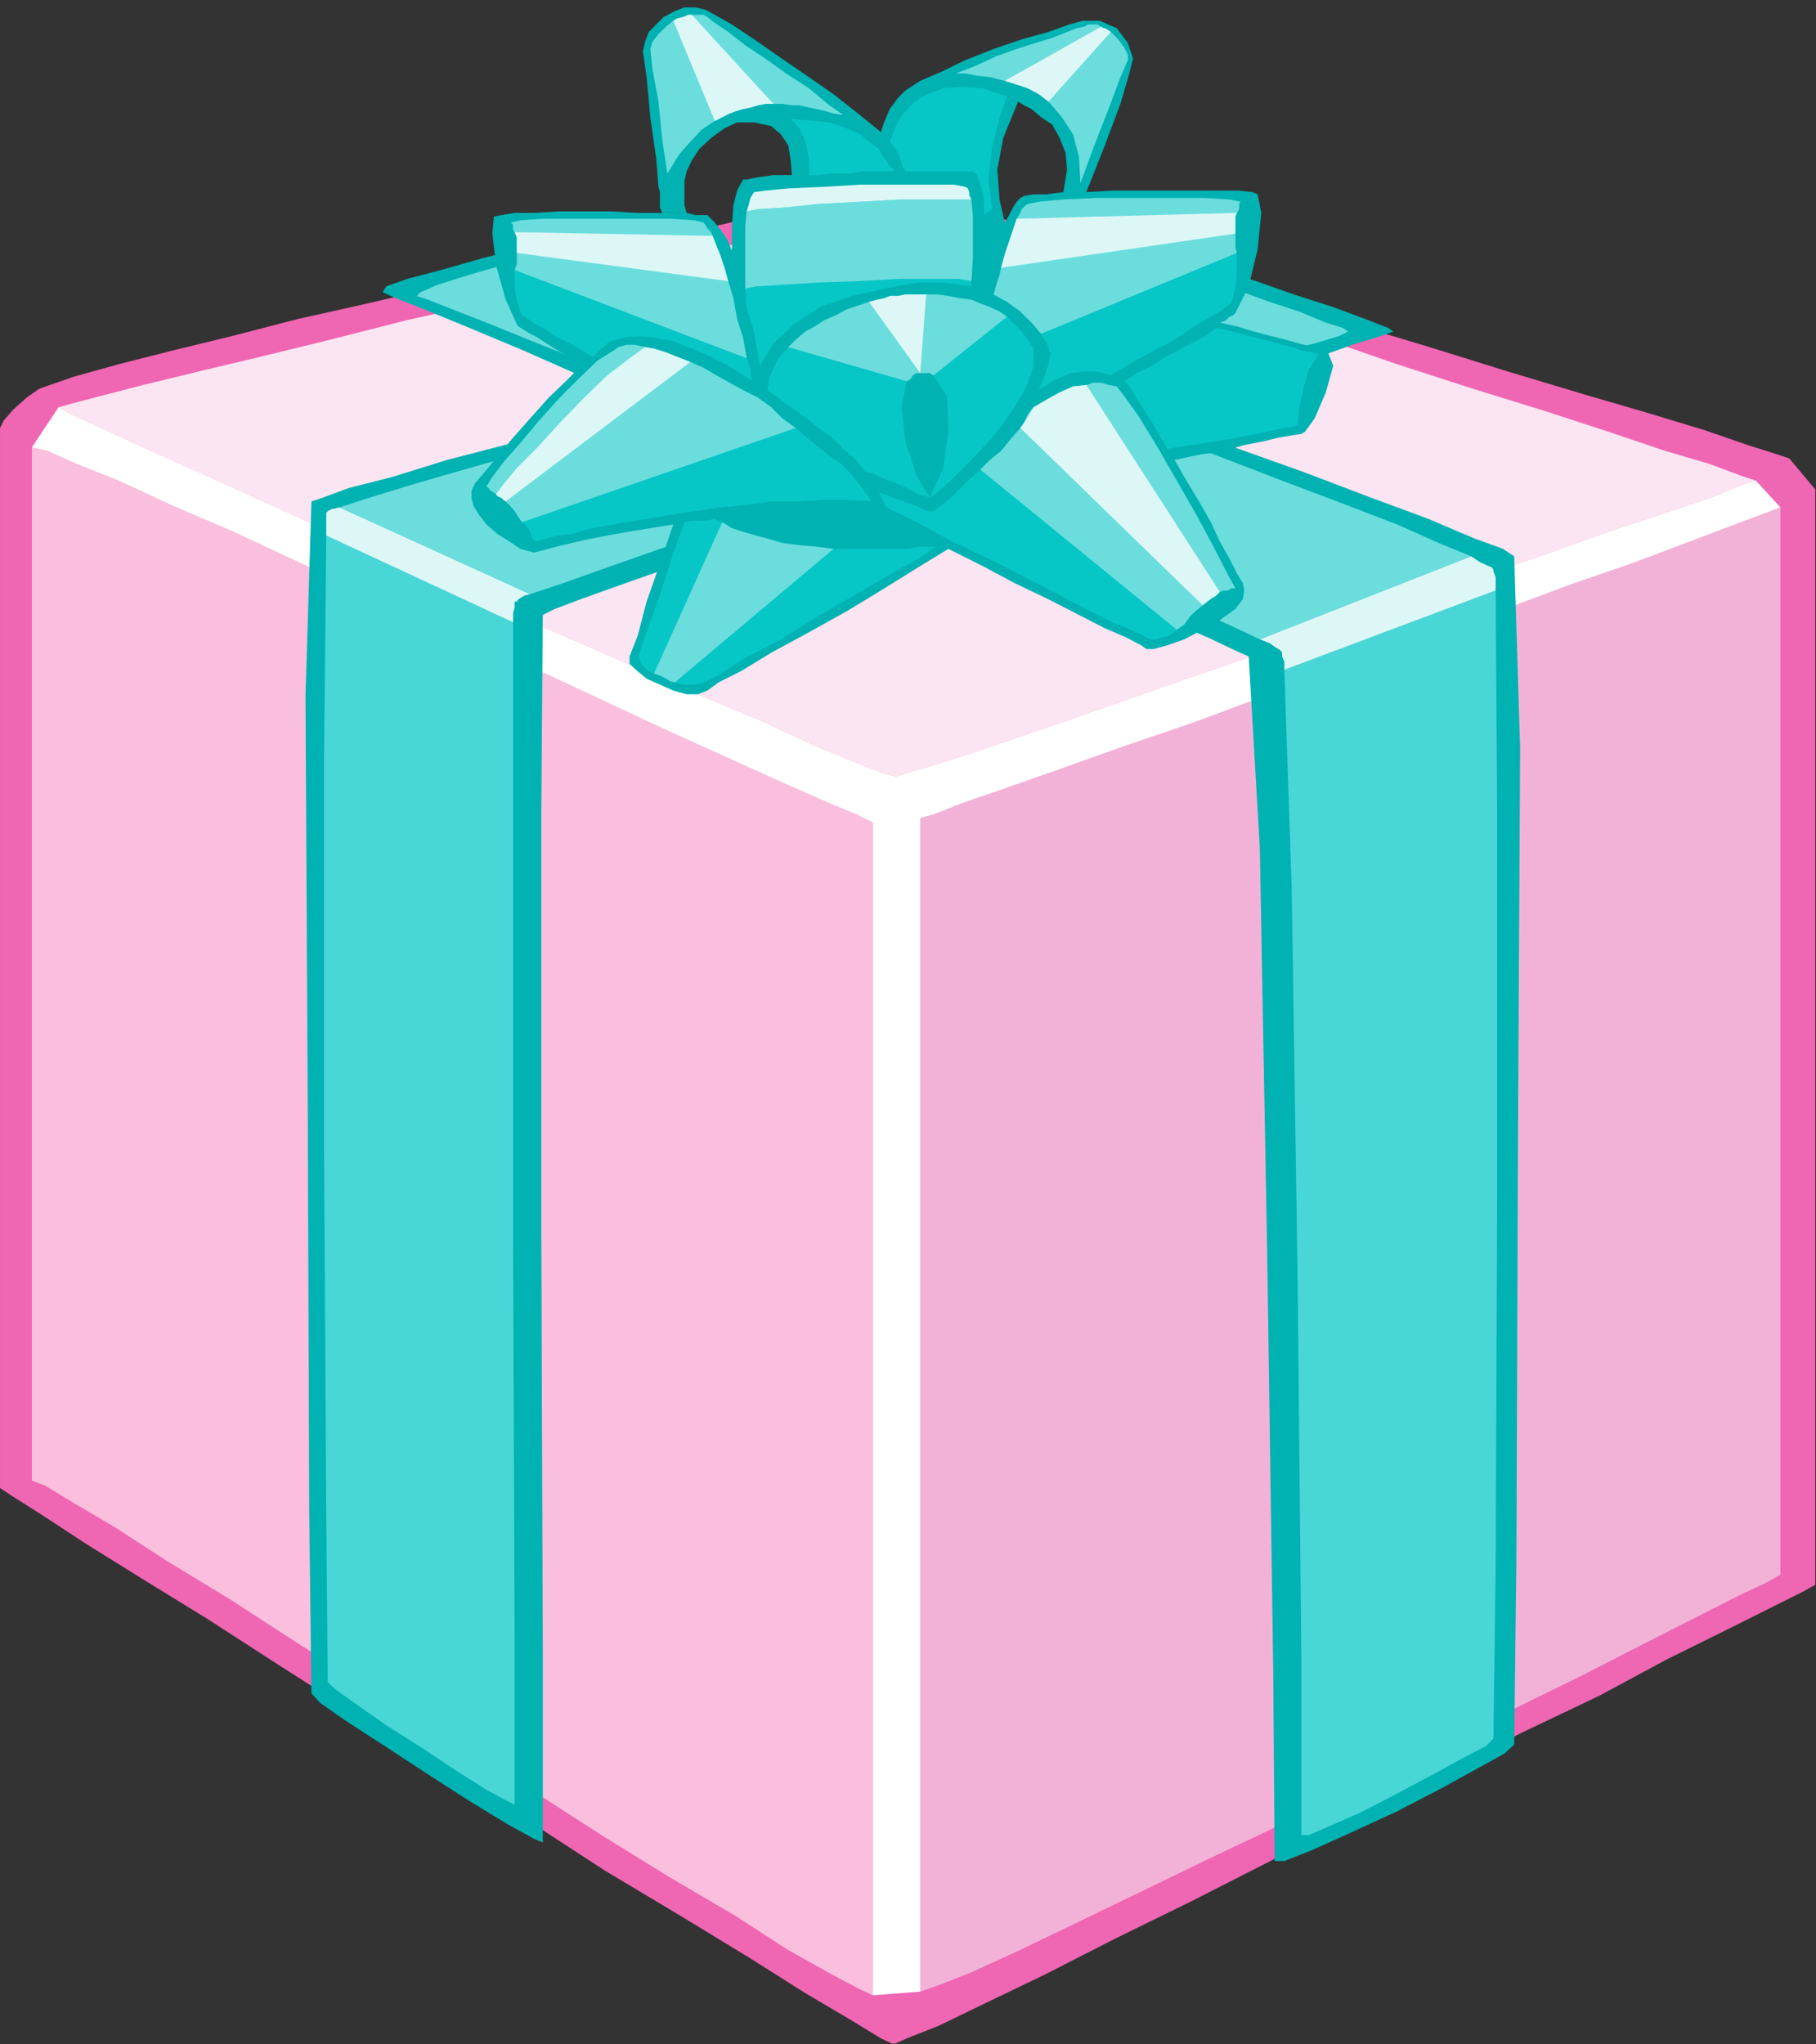 <?xml version="1.0" encoding="UTF-8" standalone="no"?>
<svg
   xmlns:ooo="http://xml.openoffice.org/svg/export"
   xmlns:dc="http://purl.org/dc/elements/1.1/"
   xmlns:cc="http://creativecommons.org/ns#"
   xmlns:rdf="http://www.w3.org/1999/02/22-rdf-syntax-ns#"
   xmlns:svg="http://www.w3.org/2000/svg"
   xmlns="http://www.w3.org/2000/svg"
   xmlns:sodipodi="http://sodipodi.sourceforge.net/DTD/sodipodi-0.dtd"
   xmlns:inkscape="http://www.inkscape.org/namespaces/inkscape"
   version="1.2"
   width="24.49mm"
   height="27.56mm"
   viewBox="0 0 2449 2756"
   preserveAspectRatio="xMidYMid"
   xml:space="preserve"
   id="svg155"
   sodipodi:docname="giftbx6.svg"
   style="fill-rule:evenodd;stroke-width:28.222;stroke-linejoin:round"
   inkscape:version="0.92.5 (2060ec1f9f, 2020-04-08)"><rect x="0" y="0" width="2449" height="2756" fill="#333333" stroke="none"/><sodipodi:namedview
   pagecolor="#ffffff"
   bordercolor="#666666"
   borderopacity="1"
   objecttolerance="10"
   gridtolerance="10"
   guidetolerance="10"
   inkscape:pageopacity="0"
   inkscape:pageshadow="2"
   inkscape:window-width="664"
   inkscape:window-height="487"
   id="namedview157"
   showgrid="false"
   inkscape:zoom="0.2102413"
   inkscape:cx="46.299214"
   inkscape:cy="52.081888"
   inkscape:window-x="0"
   inkscape:window-y="0"
   inkscape:window-maximized="0"
   inkscape:current-layer="svg155" />
 <defs
   class="ClipPathGroup"
   id="defs8">
  <clipPath
   id="presentation_clip_path"
   clipPathUnits="userSpaceOnUse">
   <rect
   x="0"
   y="0"
   width="21000"
   height="29700"
   id="rect2" />
  </clipPath>
  <clipPath
   id="presentation_clip_path_shrink"
   clipPathUnits="userSpaceOnUse">
   <rect
   x="21"
   y="29"
   width="20958"
   height="29641"
   id="rect5" />
  </clipPath>
 </defs>
 <defs
   class="TextShapeIndex"
   id="defs12">
  <g
   ooo:slide="id1"
   ooo:id-list="id3"
   id="g10" />
 </defs>
 <defs
   class="EmbeddedBulletChars"
   id="defs44">
  <g
   id="bullet-char-template-57356"
   transform="matrix(4.8828125e-4,0,0,-4.8828125e-4,0,0)">
   <path
   d="M 580,1141 1163,571 580,0 -4,571 Z"
   id="path14"
   inkscape:connector-curvature="0" />
  </g>
  <g
   id="bullet-char-template-57354"
   transform="matrix(4.8828125e-4,0,0,-4.8828125e-4,0,0)">
   <path
   d="M 8,1128 H 1137 V 0 H 8 Z"
   id="path17"
   inkscape:connector-curvature="0" />
  </g>
  <g
   id="bullet-char-template-10146"
   transform="matrix(4.8828125e-4,0,0,-4.8828125e-4,0,0)">
   <path
   d="M 174,0 602,739 174,1481 1456,739 Z M 1358,739 309,1346 659,739 Z"
   id="path20"
   inkscape:connector-curvature="0" />
  </g>
  <g
   id="bullet-char-template-10132"
   transform="matrix(4.8828125e-4,0,0,-4.8828125e-4,0,0)">
   <path
   d="M 2015,739 1276,0 H 717 l 543,543 H 174 v 393 h 1086 l -543,545 h 557 z"
   id="path23"
   inkscape:connector-curvature="0" />
  </g>
  <g
   id="bullet-char-template-10007"
   transform="matrix(4.8828125e-4,0,0,-4.8828125e-4,0,0)">
   <path
   d="m 0,-2 c -7,16 -16,29 -25,39 l 381,530 c -94,256 -141,385 -141,387 0,25 13,38 40,38 9,0 21,-2 34,-5 21,4 42,12 65,25 l 27,-13 111,-251 280,301 64,-25 24,25 c 21,-10 41,-24 62,-43 C 886,937 835,863 770,784 769,783 710,716 594,584 L 774,223 c 0,-27 -21,-55 -63,-84 l 16,-20 C 717,90 699,76 672,76 641,76 570,178 457,381 L 164,-76 c -22,-34 -53,-51 -92,-51 -42,0 -63,17 -64,51 -7,9 -10,24 -10,44 0,9 1,19 2,30 z"
   id="path26"
   inkscape:connector-curvature="0" />
  </g>
  <g
   id="bullet-char-template-10004"
   transform="matrix(4.8828125e-4,0,0,-4.8828125e-4,0,0)">
   <path
   d="M 285,-33 C 182,-33 111,30 74,156 52,228 41,333 41,471 c 0,78 14,145 41,201 34,71 87,106 158,106 53,0 88,-31 106,-94 l 23,-176 c 8,-64 28,-97 59,-98 l 735,706 c 11,11 33,17 66,17 42,0 63,-15 63,-46 V 965 c 0,-36 -10,-64 -30,-84 L 442,47 C 390,-6 338,-33 285,-33 Z"
   id="path29"
   inkscape:connector-curvature="0" />
  </g>
  <g
   id="bullet-char-template-9679"
   transform="matrix(4.8828125e-4,0,0,-4.8828125e-4,0,0)">
   <path
   d="M 813,0 C 632,0 489,54 383,161 276,268 223,411 223,592 c 0,181 53,324 160,431 106,107 249,161 430,161 179,0 323,-54 432,-161 108,-107 162,-251 162,-431 0,-180 -54,-324 -162,-431 C 1136,54 992,0 813,0 Z"
   id="path32"
   inkscape:connector-curvature="0" />
  </g>
  <g
   id="bullet-char-template-8226"
   transform="matrix(4.8828125e-4,0,0,-4.8828125e-4,0,0)">
   <path
   d="m 346,457 c -73,0 -137,26 -191,78 -54,51 -81,114 -81,188 0,73 27,136 81,188 54,52 118,78 191,78 73,0 134,-26 185,-79 51,-51 77,-114 77,-187 0,-75 -25,-137 -76,-188 -50,-52 -112,-78 -186,-78 z"
   id="path35"
   inkscape:connector-curvature="0" />
  </g>
  <g
   id="bullet-char-template-8211"
   transform="matrix(4.8828125e-4,0,0,-4.8828125e-4,0,0)">
   <path
   d="M -4,459 H 1135 V 606 H -4 Z"
   id="path38"
   inkscape:connector-curvature="0" />
  </g>
  <g
   id="bullet-char-template-61548"
   transform="matrix(4.8828125e-4,0,0,-4.8828125e-4,0,0)">
   <path
   d="m 173,740 c 0,163 58,303 173,419 116,115 255,173 419,173 163,0 302,-58 418,-173 116,-116 174,-256 174,-419 0,-163 -58,-303 -174,-418 C 1067,206 928,148 765,148 601,148 462,206 346,322 231,437 173,577 173,740 Z"
   id="path41"
   inkscape:connector-curvature="0" />
  </g>
 </defs>
 <g
   id="g49"
   transform="translate(-9275,-13472)">
  <g
   id="id2"
   class="Master_Slide">
   <g
   id="bg-id2"
   class="Background" />
   <g
   id="bo-id2"
   class="BackgroundObjects" />
  </g>
 </g>
 <g
   class="SlideGroup"
   id="g153"
   transform="translate(-9275,-13472)">
  <g
   id="g151">
   <g
   id="container-id1">
    <g
   id="id1"
   class="Slide"
   clip-path="url(#presentation_clip_path)">
     <g
   class="Page"
   id="g147">
      <g
   class="Graphic"
   id="g145">
       <g
   id="id3">
        <rect
   class="BoundingBox"
   x="9275"
   y="13472"
   width="2449"
   height="2756"
   id="rect51"
   style="fill:none;stroke:none" />
        <defs
   id="defs56">
         <clipPath
   id="clip_path_1"
   clipPathUnits="userSpaceOnUse">
          <path
   d="m 9275,13472 h 2448 v 2755 H 9275 Z"
   id="path53"
   inkscape:connector-curvature="0" />
         </clipPath>
        </defs>
        <g
   clip-path="url(#clip_path_1)"
   id="g142">
         <path
   d="m 11724,14133 v 1475 l -18,10 -40,20 -62,31 -81,40 -91,49 -105,50 -109,56 -112,59 -114,56 -110,56 -104,51 -94,48 -79,38 -64,31 -43,17 -18,8 -17,-8 -41,-25 -61,-36 -76,-48 -92,-56 -102,-61 -106,-69 -110,-68 -112,-69 -107,-68 -99,-64 -91,-56 -77,-48 -58,-38 -41,-26 -15,-10 v -221 -486 -491 -231 l 5,-10 13,-15 18,-16 17,-12 46,-16 61,-17 71,-18 82,-20 89,-23 94,-21 99,-23 97,-22 96,-21 92,-20 84,-18 76,-18 66,-12 54,-13 35,-8 21,-5 17,8 41,12 61,21 76,23 92,28 99,30 107,31 109,33 110,33 106,33 100,30 89,26 76,23 58,20 41,13 15,5 z"
   id="path58"
   inkscape:connector-curvature="0"
   style="fill:#ef66b2;stroke:none" />
         <path
   d="m 11676,14156 v 1439 l -18,10 -38,18 -59,30 -71,36 -84,43 -94,46 -99,51 -104,51 -105,51 -101,48 -95,46 -89,43 -73,35 -61,28 -46,18 -23,8 v -244 -539 -542 -257 l 18,-5 38,-15 58,-20 74,-26 84,-30 97,-33 102,-38 104,-39 104,-38 102,-35 96,-36 87,-30 74,-28 61,-23 40,-15 z"
   id="path60"
   inkscape:connector-curvature="0"
   style="fill:#f2b2d8;stroke:none" />
         <path
   d="m 9318,14075 v 1393 l 18,7 38,23 56,33 71,46 84,51 94,61 102,64 102,63 104,66 99,64 94,58 87,51 71,46 59,33 38,20 17,8 v -244 -539 -542 -256 l -22,-11 -41,-17 -59,-26 -73,-33 -84,-38 -92,-43 -99,-46 -102,-46 -101,-46 -97,-43 -92,-43 -84,-36 -71,-33 -58,-23 -38,-17 z"
   id="path62"
   inkscape:connector-curvature="0"
   style="fill:#f9bfdd;stroke:none" />
         <path
   d="m 10483,14519 15,-5 41,-12 56,-18 76,-26 87,-30 94,-33 104,-36 104,-35 107,-38 102,-36 96,-33 87,-31 76,-25 59,-20 38,-16 18,-5 -21,-7 -43,-16 -58,-17 -77,-26 -86,-28 -97,-30 -102,-33 -104,-36 -104,-33 -99,-30 -94,-31 -87,-25 -71,-23 -56,-18 -38,-10 -15,-5 -16,2 -38,8 -56,13 -71,17 -86,18 -95,23 -99,23 -104,25 -104,23 -102,26 -94,23 -84,20 -74,18 -58,15 -38,10 -18,5 18,10 40,18 56,26 74,33 84,38 94,43 99,43 102,46 102,46 99,43 94,41 84,35 71,33 56,23 38,15 z"
   id="path64"
   inkscape:connector-curvature="0"
   style="fill:#fce5f2;stroke:none" />
         <path
   d="m 10452,14581 -22,-11 -41,-17 -59,-26 -73,-33 -84,-38 -92,-43 -99,-46 -102,-46 -101,-46 -97,-43 -92,-43 -84,-36 -71,-33 -58,-23 -38,-17 -21,-5 36,-54 18,10 40,18 56,26 74,33 84,38 94,43 99,43 102,46 102,46 99,43 94,41 84,35 71,33 56,23 38,15 18,5 15,-5 41,-12 56,-18 76,-26 87,-30 94,-33 104,-36 104,-35 107,-38 102,-36 96,-33 87,-31 76,-25 59,-20 38,-16 18,-5 33,36 -21,8 -40,15 -61,23 -74,28 -87,30 -96,36 -102,35 -104,38 -104,39 -102,38 -97,33 -84,30 -74,26 -58,20 -38,15 -18,5 v 257 542 539 244 l -64,5 v -244 -539 -542 z"
   id="path66"
   inkscape:connector-curvature="0"
   style="fill:#ffffff;stroke:none" />
         <path
   d="m 10096,13782 18,5 41,13 61,20 79,28 91,31 102,35 109,39 112,40 112,38 110,41 101,36 92,35 76,28 61,26 41,15 15,10 8,259 -3,547 -2,544 -3,252 -13,12 -38,21 -51,28 -58,30 -61,28 -51,23 -38,15 h -13 l -2,-259 -8,-554 -10,-552 -15,-259 -18,-8 -38,-18 -59,-25 -74,-31 -89,-38 -96,-40 -102,-44 -107,-43 -107,-46 -104,-43 -97,-38 -86,-38 -74,-31 -61,-25 -38,-15 -18,-8 5,-8 28,-10 46,-12 56,-16 59,-15 53,-10 38,-10 z"
   id="path68"
   inkscape:connector-curvature="0"
   style="fill:#00b2b2;stroke:none" />
         <path
   d="m 10974,14334 -38,-18 -56,-25 -69,-31 -81,-33 -87,-35 -94,-39 -99,-40 -97,-38 -99,-39 -91,-38 -87,-33 -76,-30 -64,-26 -51,-20 -33,-13 -15,-5 5,-5 23,-10 41,-13 45,-13 51,-10 44,-10 35,-7 15,-3 13,3 33,12 51,15 66,23 79,28 86,31 95,33 99,33 99,36 99,38 97,33 91,35 82,31 73,28 56,25 44,18 z"
   id="path70"
   inkscape:connector-curvature="0"
   style="fill:#6bdddd;stroke:none" />
         <path
   d="m 10870,13820 -16,5 -40,11 -59,15 -76,20 -89,26 -99,25 -105,31 -109,27 -107,31 -107,31 -96,27 -89,23 -74,23 -59,15 -35,13 -15,5 -8,262 3,552 2,546 3,247 12,13 36,25 51,33 58,38 56,36 51,31 36,20 12,5 v -257 l -2,-567 v -569 l 2,-262 16,-8 40,-15 56,-20 74,-26 84,-28 97,-30 101,-33 105,-36 104,-33 102,-33 94,-31 86,-28 74,-22 58,-21 39,-12 17,-6 -7,-5 -31,-12 -43,-16 -53,-17 -51,-18 -49,-15 -35,-13 z"
   id="path72"
   inkscape:connector-curvature="0"
   style="fill:#00b2b2;stroke:none" />
         <path
   d="m 11292,14268 2,297 v 524 l -2,501 -3,226 -10,10 -31,16 -40,22 -49,26 -48,25 -41,18 -30,13 h -10 v -234 l -5,-509 -8,-531 -10,-297 z"
   id="path74"
   inkscape:connector-curvature="0"
   style="fill:#49d6d6;stroke:none" />
         <path
   d="m 9715,14194 -3,300 v 526 l 3,499 2,221 11,10 28,20 40,28 49,31 45,30 41,26 28,15 10,5 v -229 l -2,-516 v -541 -308 z"
   id="path76"
   inkscape:connector-curvature="0"
   style="fill:#49d6d6;stroke:none" />
         <path
   d="m 11259,14222 12,8 11,5 5,2 2,3 v 2 l 3,8 v 8 10 l -285,107 v -11 l -3,-7 v -5 l -2,-3 -3,-2 -5,-3 -7,-5 -13,-5 z"
   id="path78"
   inkscape:connector-curvature="0"
   style="fill:#ddf7f7;stroke:none" />
         <path
   d="m 9733,14156 -8,2 h -2 l -6,3 v 0 l -2,3 v 7 10 13 l 252,117 v -13 l 2,-7 v -5 -3 h 3 l 2,-3 8,-5 8,-2 z"
   id="path80"
   inkscape:connector-curvature="0"
   style="fill:#ddf7f7;stroke:none" />
         <path
   d="m 9990,14273 45,-15 59,-21 71,-25 79,-26 86,-28 92,-28 91,-30 95,-31 91,-27 89,-28 79,-23 74,-23 58,-21 49,-12 33,-10 12,-6 -7,-5 -23,-7 -36,-15 -40,-13 -41,-15 -38,-13 -28,-10 -13,-3 -13,3 -33,10 -48,13 -66,17 -74,21 -86,23 -92,25 -94,25 -99,28 -97,28 -94,26 -89,25 -81,23 -69,20 -59,18 -40,13 z"
   id="path82"
   inkscape:connector-curvature="0"
   style="fill:#6bdddd;stroke:none" />
         <path
   d="m 10201,13759 -3,-10 v -10 -13 -10 l 3,-13 7,-15 10,-15 16,-15 18,-13 17,-8 h 23 l 23,5 13,11 10,15 3,18 2,22 h -25 l -21,3 -15,3 h -5 l -8,15 -5,20 -2,28 v 33 l -5,-13 -8,-12 -10,-13 -8,-8 -2,-2 h -8 -8 l -12,-3 h -8 -8 -7 -10 -33 l -36,-2 h -38 -33 l -33,2 h -26 l -18,3 -10,2 -2,23 5,43 13,46 15,33 2,3 8,5 8,5 10,5 12,8 16,10 15,8 18,10 -23,23 -23,22 -25,28 -23,26 -21,25 -17,21 -13,15 -5,10 v 10 l 2,10 8,13 10,13 15,13 16,10 15,10 18,5 12,-3 18,-5 21,-5 22,-5 26,-5 28,-5 30,-5 31,-5 -18,53 -18,51 -12,46 -11,28 v 10 l 11,10 12,10 18,8 18,8 18,5 h 15 l 13,-5 15,-11 30,-15 41,-25 48,-26 54,-30 51,-31 45,-28 41,-25 46,23 43,23 46,22 41,21 35,18 28,12 21,11 7,5 h 10 l 18,-5 23,-8 25,-13 23,-13 21,-15 10,-13 2,-12 -2,-10 -8,-13 -10,-20 -13,-23 -12,-26 -16,-28 -17,-28 -16,-28 33,-7 33,-5 28,-8 26,-5 20,-5 18,-3 13,-2 5,-3 13,-18 15,-35 10,-36 -8,-20 -7,-3 -13,-2 -18,-5 -18,-5 -20,-5 -23,-6 -23,-7 -23,-5 8,-3 5,-5 5,-2 3,-3 18,-36 12,-50 5,-49 -5,-25 -7,-3 -18,-2 h -26 -33 -35 -38 -39 l -35,2 h -8 -7 -8 -8 l -23,3 h -17 l -13,2 -5,3 -5,5 -5,8 -5,10 -6,10 -7,-31 -3,-40 8,-43 20,-49 8,5 10,5 13,11 15,10 10,18 8,20 2,23 -5,30 h 31 l 25,-63 21,-56 12,-41 5,-20 -7,-21 -15,-20 -23,-10 h -23 l -18,5 -28,10 -36,10 -38,13 -38,15 -33,16 -28,12 -20,13 -10,10 -11,15 -7,16 -5,15 -31,-25 -33,-26 -36,-25 -38,-26 -33,-23 -30,-20 -23,-13 -13,-7 -13,-3 h -15 l -13,5 -15,8 -10,10 -10,10 -5,13 -3,13 5,35 5,54 8,56 3,38 2,7 v 10 11 l 3,7 h 10 7 8 z"
   id="path84"
   inkscape:connector-curvature="0"
   style="fill:#00b2b2;stroke:none" />
         <path
   d="m 10198,14176 -18,51 -17,53 -16,44 -10,30 v 5 l 3,8 7,8 10,5 6,2 7,3 8,5 7,2 11,3 h 12 8 l 8,-3 20,-10 36,-23 48,-25 53,-33 54,-31 48,-28 36,-20 17,-13 h -20 l -18,3 h -18 -17 -18 -15 -16 -15 l -23,-3 -23,-2 -23,-3 -17,-5 -18,-5 -18,-5 -15,-5 -13,-8 h -3 l -2,-2 h -3 l -2,-3 -10,3 h -11 -10 z"
   id="path86"
   inkscape:connector-curvature="0"
   style="fill:#07c6c6;stroke:none" />
         <path
   d="m 10915,13914 23,5 21,6 22,5 18,5 18,5 15,5 13,2 8,3 -13,20 -8,28 -5,26 -2,20 -5,3 -13,2 -15,3 -23,5 -26,5 -30,5 -31,5 -33,5 -20,-35 -18,-28 -13,-21 -7,-7 v 0 l 17,-11 21,-10 15,-10 18,-10 15,-8 15,-7 13,-8 z"
   id="path88"
   inkscape:connector-curvature="0"
   style="fill:#07c6c6;stroke:none" />
         <path
   d="m 10602,13762 11,-8 -5,-40 5,-44 10,-40 10,-28 -33,-11 -28,-2 -25,2 -21,8 -18,10 -15,16 -10,17 -8,21 8,10 5,10 3,10 5,10 v 0 h 20 18 15 15 11 10 l 5,3 h 2 l 3,10 5,13 2,15 z"
   id="path90"
   inkscape:connector-curvature="0"
   style="fill:#07c6c6;stroke:none" />
         <path
   d="m 10480,13703 v -2 l -2,-3 v 0 l -3,-2 -7,-10 -8,-13 -13,-10 -12,-10 -18,-8 -23,-8 -23,-2 -30,-3 12,13 8,18 5,23 v 22 h 13 l 15,-2 h 13 15 l 15,-3 h 15 13 z"
   id="path92"
   inkscape:connector-curvature="0"
   style="fill:#07c6c6;stroke:none" />
         <path
   d="m 10585,13858 v -2 -3 0 -2 l 2,-31 v -30 -26 l -2,-23 -3,-5 v -5 l -2,-5 -3,-2 -15,-3 h -31 -45 -51 l -51,3 -46,2 -31,3 -15,2 -2,3 -3,5 -2,8 -3,10 -2,20 v 26 27 31 l 2,28 8,23 5,25 5,28 18,-30 28,-26 35,-23 43,-15 44,-10 43,-8 h 38 z"
   id="path94"
   inkscape:connector-curvature="0"
   style="fill:#07c6c6;stroke:none" />
         <path
   d="m 10773,13978 30,-18 28,-15 28,-15 23,-16 21,-12 17,-10 11,-8 5,-5 5,-18 2,-18 v -15 -15 l -2,-8 v -5 -8 -5 -7 -8 -8 l 2,-5 3,-5 v -2 -5 l 2,-3 -15,-3 -33,-2 h -46 -51 -50 l -46,2 -31,3 -15,3 -3,2 -5,5 -2,5 -5,8 -5,15 -5,15 -6,18 -5,18 -2,10 -3,8 -2,7 -3,11 v 0 l 18,10 18,13 15,15 13,15 2,5 3,3 2,5 3,5 3,10 -3,13 -5,15 -8,20 3,-2 5,-3 10,-7 13,-6 12,-5 18,-2 h 18 z"
   id="path96"
   inkscape:connector-curvature="0"
   style="fill:#07c6c6;stroke:none" />
         <path
   d="m 10290,13986 -3,-8 v -8 l -2,-7 -3,-8 -5,-28 -8,-25 -5,-28 -7,-23 -5,-18 -6,-18 -5,-12 -5,-13 -2,-5 -5,-5 -3,-5 -2,-3 -13,-3 -31,-2 h -40 -46 -46 -41 l -30,2 -13,3 3,3 v 5 2 l 2,3 3,7 v 5 8 8 5 5 5 l -3,8 v 12 13 l 3,15 5,18 2,3 8,5 10,7 10,5 16,11 15,7 18,10 18,11 7,-6 8,-7 5,-5 5,-3 18,-5 20,-2 20,2 26,5 25,10 26,11 28,15 z"
   id="path98"
   inkscape:connector-curvature="0"
   style="fill:#07c6c6;stroke:none" />
         <path
   d="m 10460,14136 28,10 20,7 18,8 h 8 l 7,-5 16,-13 18,-18 22,-20 13,-13 15,-12 13,-16 13,-15 5,-7 5,-8 3,-5 5,-8 17,-10 18,-10 18,-8 18,-2 10,-3 h 10 l 10,3 11,2 10,13 20,28 25,41 26,45 28,49 23,43 18,35 10,18 h -5 l -5,3 h -6 l -5,2 -5,5 -5,3 -7,5 -6,5 -10,8 -7,7 -8,11 -10,7 -10,8 -8,2 -10,3 h -8 l -15,-8 -36,-15 -45,-23 -54,-28 -58,-30 -59,-28 -48,-26 -41,-20 z"
   id="path100"
   inkscape:connector-curvature="0"
   style="fill:#07c6c6;stroke:none" />
         <path
   d="m 10310,13998 3,-18 5,-12 7,-13 13,-15 10,-10 13,-11 13,-7 12,-8 16,-7 15,-8 15,-5 15,-5 11,-3 10,-2 7,-3 h 11 l 10,-2 h 10 7 11 15 l 15,2 15,3 16,2 12,5 13,5 13,6 10,7 10,10 10,10 8,11 8,12 v 23 l -11,31 -20,33 -25,33 -28,30 -26,26 -20,18 -10,7 18,-40 7,-51 -2,-46 -18,-28 -5,-3 h -3 -5 -5 -5 l -5,3 -3,5 -5,3 -7,35 5,46 15,46 18,30 -5,-2 -11,-3 -15,-8 -15,-7 -15,-5 -16,-8 -10,-2 -2,-3 -13,-15 -15,-13 -15,-15 -18,-13 -16,-13 -17,-12 -18,-13 z"
   id="path102"
   inkscape:connector-curvature="0"
   style="fill:#07c6c6;stroke:none" />
         <path
   d="m 10102,13945 7,-5 10,-3 h 13 l 13,3 12,2 16,5 15,6 18,7 18,8 17,10 18,10 18,10 20,10 18,13 15,15 18,13 15,13 16,13 15,12 15,10 13,13 10,13 10,13 8,12 -33,-2 h -33 l -33,2 h -36 l -33,5 -36,3 -33,5 -33,5 -30,5 -31,5 -28,5 -25,5 -20,6 -21,2 -15,5 -13,3 -5,-5 -2,-8 -5,-8 -6,-5 -5,-7 -5,-8 -7,-8 -5,-5 -3,-2 -3,-3 -5,-2 -2,-3 -3,-2 -5,-3 -2,-3 -3,-2 8,-13 15,-20 23,-26 25,-30 28,-31 28,-28 23,-22 z"
   id="path104"
   inkscape:connector-curvature="0"
   style="fill:#07c6c6;stroke:none" />
         <path
   d="m 10249,14176 13,8 15,5 18,5 18,5 17,5 23,3 23,2 23,3 -214,180 -7,-2 -8,-5 -7,-3 -6,-2 z"
   id="path106"
   inkscape:connector-curvature="0"
   style="fill:#6bdddd;stroke:none" />
         <path
   d="m 10564,13571 h 13 l 15,3 18,2 20,5 16,5 15,5 15,8 13,10 18,21 15,23 8,30 2,36 18,-49 20,-51 16,-43 10,-23 v -7 l -5,-10 -8,-11 -10,-10 -3,-2 -5,-3 h -2 l -3,-2 -5,-3 h -5 -8 l -5,3 -10,2 -13,5 -20,8 -23,7 -25,8 -28,10 -28,13 z"
   id="path108"
   inkscape:connector-curvature="0"
   style="fill:#6bdddd;stroke:none" />
         <path
   d="m 10183,13500 5,-3 8,-2 7,-3 h 5 5 5 6 l 5,3 10,8 18,12 23,18 27,18 28,20 31,20 25,21 21,15 -13,-2 -10,-3 -13,-3 -10,-2 -13,-3 h -10 l -13,-2 h -12 -11 l -10,2 -10,3 -10,2 -10,3 -8,3 -10,5 -10,5 -18,12 -15,16 -15,17 -16,26 -7,-46 -5,-51 -8,-43 -3,-28 3,-10 8,-10 10,-10 z"
   id="path110"
   inkscape:connector-curvature="0"
   style="fill:#6bdddd;stroke:none" />
         <path
   d="m 10282,13757 -2,20 v 26 27 31 l 15,-3 35,-2 46,-3 56,-2 56,-3 h 46 35 l 16,3 2,-31 v -30 -26 l -2,-23 h -16 -33 -48 l -53,3 -56,3 -49,5 -33,2 z"
   id="path112"
   inkscape:connector-curvature="0"
   style="fill:#6bdddd;stroke:none" />
         <path
   d="m 10615,13869 3,-11 2,-7 3,-8 2,-10 5,-18 6,-18 5,-15 5,-15 5,-8 2,-5 5,-5 3,-2 15,-3 31,-3 46,-2 h 50 51 46 l 33,2 15,3 -2,3 v 5 2 l -3,5 -2,5 v 8 8 7 5 8 5 l 2,8 -264,109 -13,-15 -15,-15 -18,-13 z"
   id="path114"
   inkscape:connector-curvature="0"
   style="fill:#6bdddd;stroke:none" />
         <path
   d="m 9969,13836 3,-8 v -5 -5 -5 -8 -8 -5 l -3,-7 -2,-3 v -2 -5 l -3,-3 13,-3 30,-2 h 41 46 46 40 l 31,2 13,3 2,3 3,5 5,5 2,5 5,13 5,12 6,18 5,18 7,23 5,28 8,25 5,28 z"
   id="path116"
   inkscape:connector-curvature="0"
   style="fill:#6bdddd;stroke:none" />
         <path
   d="m 10597,14105 265,216 10,-7 8,-11 7,-7 10,-8 6,-5 7,-5 5,-3 5,-5 5,-2 h 6 l 5,-3 h 5 l -10,-18 -18,-35 -23,-43 -28,-49 -26,-45 -25,-41 -20,-28 -10,-13 -11,-2 -10,-3 h -10 l -10,3 -18,2 -18,8 -18,10 -17,10 -3,3 -5,7 -5,11 -5,7 -13,15 -13,16 -15,12 z"
   id="path118"
   inkscape:connector-curvature="0"
   style="fill:#6bdddd;stroke:none" />
         <path
   d="m 10498,13986 -160,-46 10,-10 13,-11 13,-7 12,-8 16,-7 15,-8 15,-5 15,-5 11,-3 10,-2 7,-3 h 11 l 10,-2 h 10 7 11 15 l 15,2 15,3 16,2 12,5 13,5 13,6 10,7 -99,79 -5,-3 h -3 -5 -5 -5 l -5,3 -3,5 z"
   id="path120"
   inkscape:connector-curvature="0"
   style="fill:#6bdddd;stroke:none" />
         <path
   d="m 10206,13960 -18,-7 -15,-6 -16,-5 -12,-2 -13,-3 h -13 l -10,3 -7,5 -21,13 -23,22 -28,28 -28,31 -25,30 -23,26 -15,20 -8,13 3,2 2,3 5,3 3,2 2,3 5,2 3,3 3,2 5,5 7,8 5,8 5,7 369,-127 -18,-13 -15,-15 -18,-13 -20,-10 -18,-10 -18,-10 -17,-10 z"
   id="path122"
   inkscape:connector-curvature="0"
   style="fill:#6bdddd;stroke:none" />
         <path
   d="m 10516,13975 8,-106 h -11 -7 -10 l -10,2 h -11 l -7,3 -10,2 -11,3 z"
   id="path124"
   inkscape:connector-curvature="0"
   style="fill:#ddf7f7;stroke:none" />
         <path
   d="m 10773,13515 -3,-2 -5,-3 h -2 l -3,-2 -130,73 16,5 15,5 15,8 13,10 z"
   id="path126"
   inkscape:connector-curvature="0"
   style="fill:#ddf7f7;stroke:none" />
         <path
   d="m 10239,13635 10,-5 10,-5 8,-3 10,-3 10,-2 10,-3 10,-2 h 11 l -110,-120 h -5 l -7,3 -8,2 -5,3 z"
   id="path128"
   inkscape:connector-curvature="0"
   style="fill:#ddf7f7;stroke:none" />
         <path
   d="m 10292,13731 -2,3 -3,5 -2,8 -3,10 15,-3 33,-2 49,-5 56,-3 53,-3 h 48 33 16 l -3,-5 v -5 l -2,-5 -3,-2 -15,-3 h -31 -45 -51 l -51,3 -46,2 -31,3 z"
   id="path130"
   inkscape:connector-curvature="0"
   style="fill:#ddf7f7;stroke:none" />
         <path
   d="m 10941,13787 v -7 -8 -8 l 2,-5 -297,8 -5,15 -5,15 -6,18 -5,18 z"
   id="path132"
   inkscape:connector-curvature="0"
   style="fill:#ddf7f7;stroke:none" />
         <path
   d="m 9972,13813 v -8 -8 -5 l -3,-7 267,5 5,13 5,12 6,18 5,18 z"
   id="path134"
   inkscape:connector-curvature="0"
   style="fill:#ddf7f7;stroke:none" />
         <path
   d="m 10740,13991 -18,2 -18,8 -18,10 -17,10 -5,8 -3,5 -5,8 -5,7 246,239 6,-5 7,-5 5,-3 5,-5 z"
   id="path136"
   inkscape:connector-curvature="0"
   style="fill:#ddf7f7;stroke:none" />
         <path
   d="m 9957,14148 -3,-2 -3,-3 -5,-2 -2,-3 10,-13 18,-22 28,-28 30,-33 33,-34 31,-30 30,-23 21,-15 12,2 16,5 15,6 18,7 z"
   id="path138"
   inkscape:connector-curvature="0"
   style="fill:#ddf7f7;stroke:none" />
         <path
   d="m 10585,13741 -3,-5 v -5 l -2,-5 -3,-2 z"
   id="path140"
   inkscape:connector-curvature="0"
   style="fill:#ddf7f7;stroke:none" />
        </g>
       </g>
      </g>
     </g>
    </g>
   </g>
  </g>
 </g>
</svg>